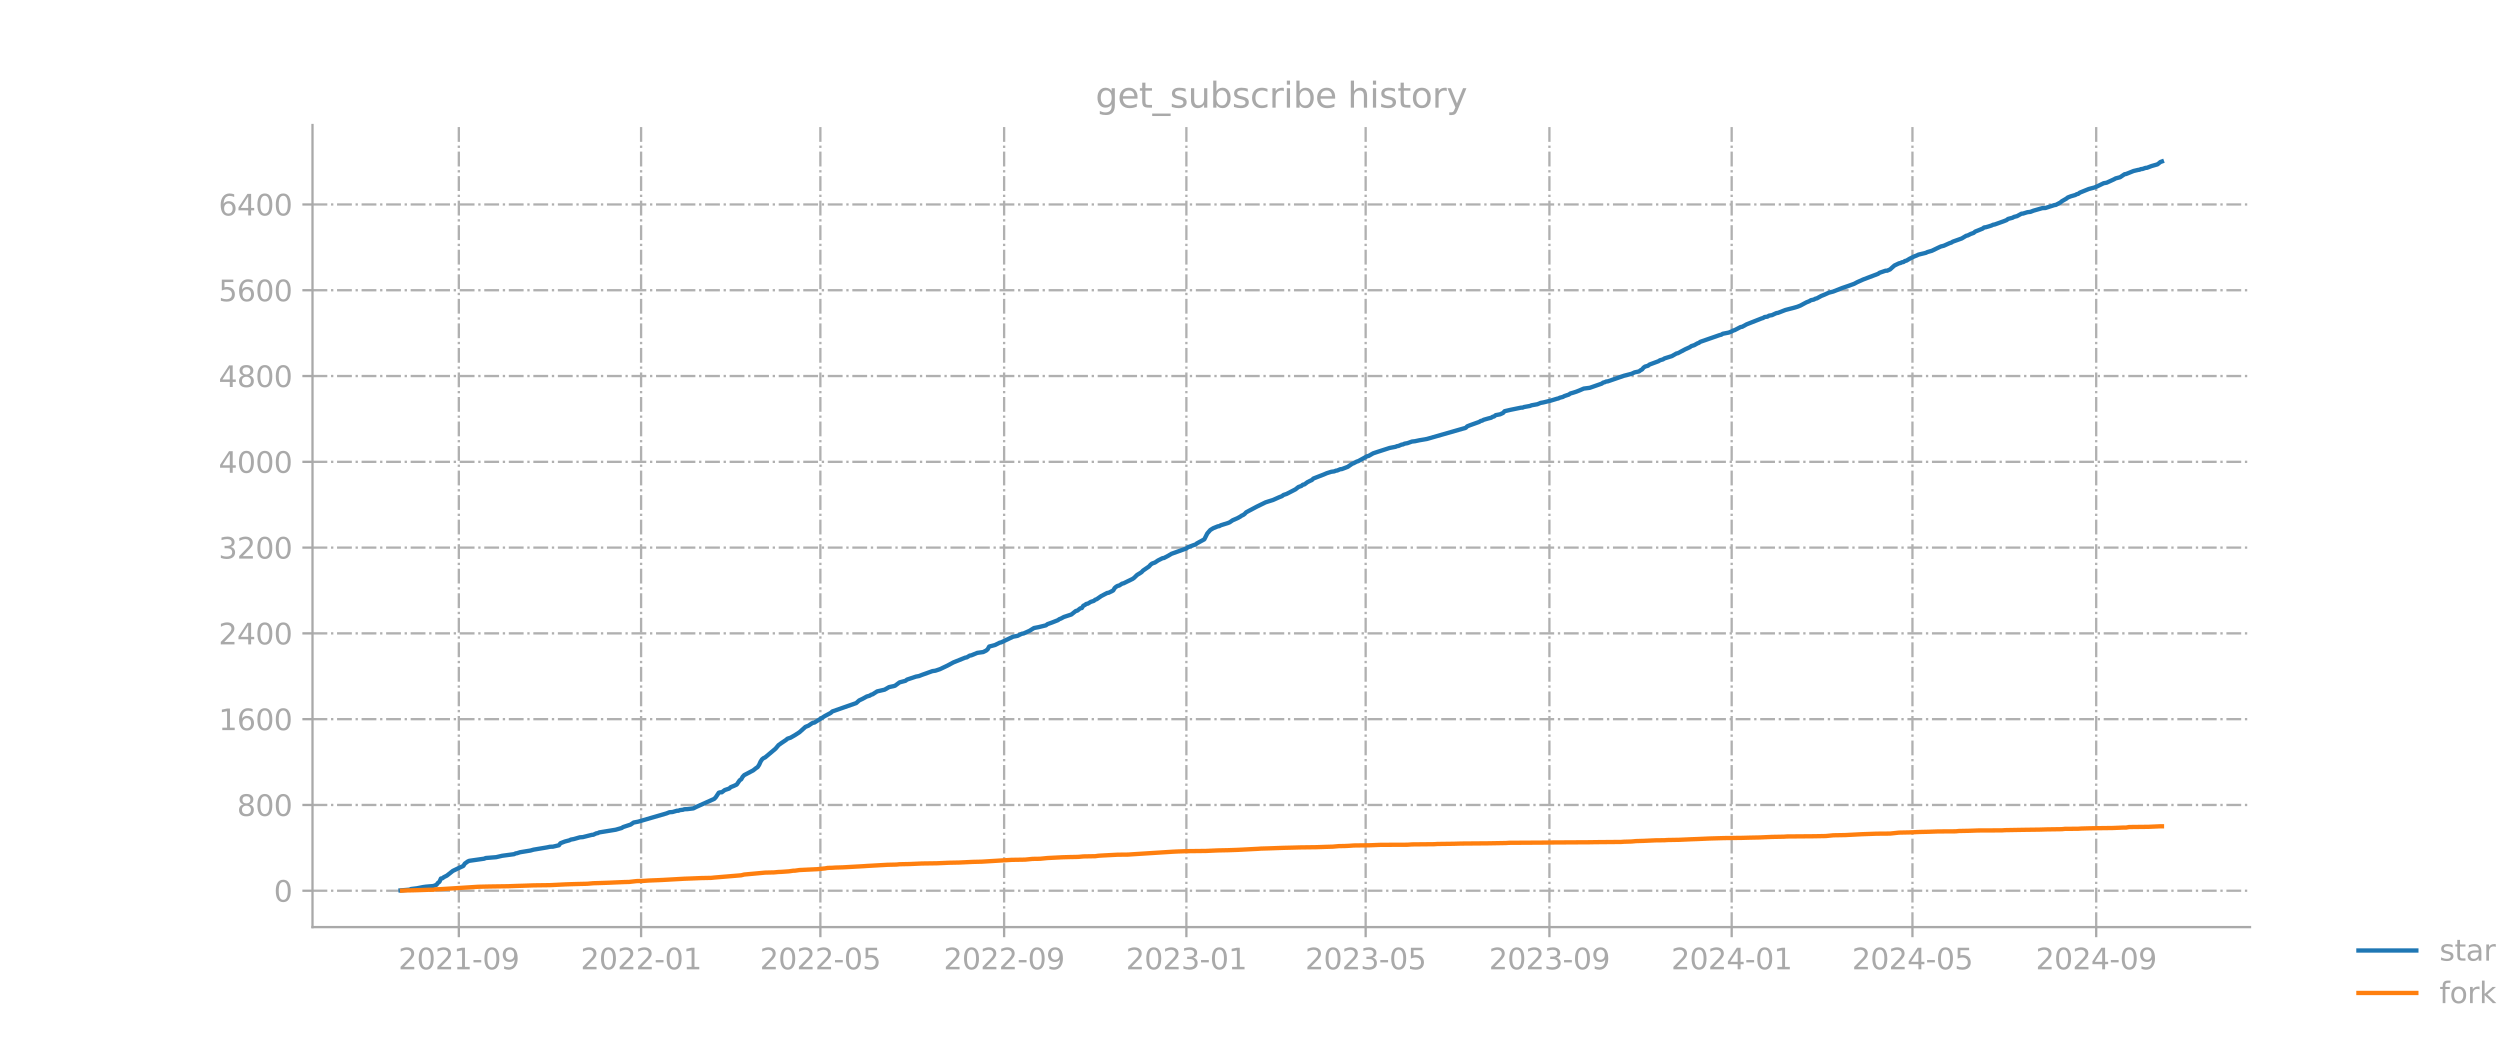 <?xml version="1.0" encoding="utf-8" standalone="no"?>
<!DOCTYPE svg PUBLIC "-//W3C//DTD SVG 1.1//EN"
  "http://www.w3.org/Graphics/SVG/1.1/DTD/svg11.dtd">
<svg xmlns:xlink="http://www.w3.org/1999/xlink" width="864pt" height="360pt" viewBox="0 0 864 360" xmlns="http://www.w3.org/2000/svg" version="1.1">
 <defs>
  <style type="text/css">*{stroke-linejoin: round; stroke-linecap: butt}</style>
 </defs>
 <g id="figure_1">
  <g id="patch_1">
   <path d="M 0 360 
L 864 360 
L 864 0 
L 0 0 
L 0 360 
z
" style="fill: none; opacity: 0"/>
  </g>
  <g id="axes_1">
   <g id="patch_2">
    <path d="M 108 320.4 
L 777.6 320.4 
L 777.6 43.2 
L 108 43.2 
L 108 320.4 
z
" style="fill: none; opacity: 0"/>
   </g>
   <g id="matplotlib.axis_1">
    <g id="xtick_1">
     <g id="line2d_1">
      <path d="M 158.572 320.4 
L 158.572 43.2 
" clip-path="url(#p5e27da76c5)" style="fill: none; stroke-dasharray: 5.12,1.28,0.8,1.28; stroke-dashoffset: 0; stroke: #b0b0b0; stroke-width: 0.8"/>
     </g>
     <g id="line2d_2">
      <defs>
       <path id="m98948e7821" d="M 0 0 
L 0 3.5 
" style="stroke: #a9a9a9; stroke-width: 0.8"/>
      </defs>
      <g>
       <use xlink:href="#m98948e7821" x="158.572" y="320.4" style="fill: #a9a9a9; stroke: #a9a9a9; stroke-width: 0.8"/>
      </g>
     </g>
     <g id="text_1">
      <!-- 2021-09 -->
      <g style="fill: #a9a9a9" transform="translate(137.681 334.998) scale(0.1 -0.1)">
       <defs>
        <path id="DejaVuSans-32" d="M 1228 531 
L 3431 531 
L 3431 0 
L 469 0 
L 469 531 
Q 828 903 1448 1529 
Q 2069 2156 2228 2338 
Q 2531 2678 2651 2914 
Q 2772 3150 2772 3378 
Q 2772 3750 2511 3984 
Q 2250 4219 1831 4219 
Q 1534 4219 1204 4116 
Q 875 4013 500 3803 
L 500 4441 
Q 881 4594 1212 4672 
Q 1544 4750 1819 4750 
Q 2544 4750 2975 4387 
Q 3406 4025 3406 3419 
Q 3406 3131 3298 2873 
Q 3191 2616 2906 2266 
Q 2828 2175 2409 1742 
Q 1991 1309 1228 531 
z
" transform="scale(0.016)"/>
        <path id="DejaVuSans-30" d="M 2034 4250 
Q 1547 4250 1301 3770 
Q 1056 3291 1056 2328 
Q 1056 1369 1301 889 
Q 1547 409 2034 409 
Q 2525 409 2770 889 
Q 3016 1369 3016 2328 
Q 3016 3291 2770 3770 
Q 2525 4250 2034 4250 
z
M 2034 4750 
Q 2819 4750 3233 4129 
Q 3647 3509 3647 2328 
Q 3647 1150 3233 529 
Q 2819 -91 2034 -91 
Q 1250 -91 836 529 
Q 422 1150 422 2328 
Q 422 3509 836 4129 
Q 1250 4750 2034 4750 
z
" transform="scale(0.016)"/>
        <path id="DejaVuSans-31" d="M 794 531 
L 1825 531 
L 1825 4091 
L 703 3866 
L 703 4441 
L 1819 4666 
L 2450 4666 
L 2450 531 
L 3481 531 
L 3481 0 
L 794 0 
L 794 531 
z
" transform="scale(0.016)"/>
        <path id="DejaVuSans-2d" d="M 313 2009 
L 1997 2009 
L 1997 1497 
L 313 1497 
L 313 2009 
z
" transform="scale(0.016)"/>
        <path id="DejaVuSans-39" d="M 703 97 
L 703 672 
Q 941 559 1184 500 
Q 1428 441 1663 441 
Q 2288 441 2617 861 
Q 2947 1281 2994 2138 
Q 2813 1869 2534 1725 
Q 2256 1581 1919 1581 
Q 1219 1581 811 2004 
Q 403 2428 403 3163 
Q 403 3881 828 4315 
Q 1253 4750 1959 4750 
Q 2769 4750 3195 4129 
Q 3622 3509 3622 2328 
Q 3622 1225 3098 567 
Q 2575 -91 1691 -91 
Q 1453 -91 1209 -44 
Q 966 3 703 97 
z
M 1959 2075 
Q 2384 2075 2632 2365 
Q 2881 2656 2881 3163 
Q 2881 3666 2632 3958 
Q 2384 4250 1959 4250 
Q 1534 4250 1286 3958 
Q 1038 3666 1038 3163 
Q 1038 2656 1286 2365 
Q 1534 2075 1959 2075 
z
" transform="scale(0.016)"/>
       </defs>
       <use xlink:href="#DejaVuSans-32"/>
       <use xlink:href="#DejaVuSans-30" x="63.623"/>
       <use xlink:href="#DejaVuSans-32" x="127.246"/>
       <use xlink:href="#DejaVuSans-31" x="190.869"/>
       <use xlink:href="#DejaVuSans-2d" x="254.492"/>
       <use xlink:href="#DejaVuSans-30" x="290.576"/>
       <use xlink:href="#DejaVuSans-39" x="354.199"/>
      </g>
     </g>
    </g>
    <g id="xtick_2">
     <g id="line2d_3">
      <path d="M 221.562 320.4 
L 221.562 43.2 
" clip-path="url(#p5e27da76c5)" style="fill: none; stroke-dasharray: 5.12,1.28,0.8,1.28; stroke-dashoffset: 0; stroke: #b0b0b0; stroke-width: 0.8"/>
     </g>
     <g id="line2d_4">
      <g>
       <use xlink:href="#m98948e7821" x="221.562" y="320.4" style="fill: #a9a9a9; stroke: #a9a9a9; stroke-width: 0.8"/>
      </g>
     </g>
     <g id="text_2">
      <!-- 2022-01 -->
      <g style="fill: #a9a9a9" transform="translate(200.671 334.998) scale(0.1 -0.1)">
       <use xlink:href="#DejaVuSans-32"/>
       <use xlink:href="#DejaVuSans-30" x="63.623"/>
       <use xlink:href="#DejaVuSans-32" x="127.246"/>
       <use xlink:href="#DejaVuSans-32" x="190.869"/>
       <use xlink:href="#DejaVuSans-2d" x="254.492"/>
       <use xlink:href="#DejaVuSans-30" x="290.576"/>
       <use xlink:href="#DejaVuSans-31" x="354.199"/>
      </g>
     </g>
    </g>
    <g id="xtick_3">
     <g id="line2d_5">
      <path d="M 283.519 320.4 
L 283.519 43.2 
" clip-path="url(#p5e27da76c5)" style="fill: none; stroke-dasharray: 5.12,1.28,0.8,1.28; stroke-dashoffset: 0; stroke: #b0b0b0; stroke-width: 0.8"/>
     </g>
     <g id="line2d_6">
      <g>
       <use xlink:href="#m98948e7821" x="283.519" y="320.4" style="fill: #a9a9a9; stroke: #a9a9a9; stroke-width: 0.8"/>
      </g>
     </g>
     <g id="text_3">
      <!-- 2022-05 -->
      <g style="fill: #a9a9a9" transform="translate(262.628 334.998) scale(0.1 -0.1)">
       <defs>
        <path id="DejaVuSans-35" d="M 691 4666 
L 3169 4666 
L 3169 4134 
L 1269 4134 
L 1269 2991 
Q 1406 3038 1543 3061 
Q 1681 3084 1819 3084 
Q 2600 3084 3056 2656 
Q 3513 2228 3513 1497 
Q 3513 744 3044 326 
Q 2575 -91 1722 -91 
Q 1428 -91 1123 -41 
Q 819 9 494 109 
L 494 744 
Q 775 591 1075 516 
Q 1375 441 1709 441 
Q 2250 441 2565 725 
Q 2881 1009 2881 1497 
Q 2881 1984 2565 2268 
Q 2250 2553 1709 2553 
Q 1456 2553 1204 2497 
Q 953 2441 691 2322 
L 691 4666 
z
" transform="scale(0.016)"/>
       </defs>
       <use xlink:href="#DejaVuSans-32"/>
       <use xlink:href="#DejaVuSans-30" x="63.623"/>
       <use xlink:href="#DejaVuSans-32" x="127.246"/>
       <use xlink:href="#DejaVuSans-32" x="190.869"/>
       <use xlink:href="#DejaVuSans-2d" x="254.492"/>
       <use xlink:href="#DejaVuSans-30" x="290.576"/>
       <use xlink:href="#DejaVuSans-35" x="354.199"/>
      </g>
     </g>
    </g>
    <g id="xtick_4">
     <g id="line2d_7">
      <path d="M 347.025 320.4 
L 347.025 43.2 
" clip-path="url(#p5e27da76c5)" style="fill: none; stroke-dasharray: 5.12,1.28,0.8,1.28; stroke-dashoffset: 0; stroke: #b0b0b0; stroke-width: 0.8"/>
     </g>
     <g id="line2d_8">
      <g>
       <use xlink:href="#m98948e7821" x="347.025" y="320.4" style="fill: #a9a9a9; stroke: #a9a9a9; stroke-width: 0.8"/>
      </g>
     </g>
     <g id="text_4">
      <!-- 2022-09 -->
      <g style="fill: #a9a9a9" transform="translate(326.133 334.998) scale(0.1 -0.1)">
       <use xlink:href="#DejaVuSans-32"/>
       <use xlink:href="#DejaVuSans-30" x="63.623"/>
       <use xlink:href="#DejaVuSans-32" x="127.246"/>
       <use xlink:href="#DejaVuSans-32" x="190.869"/>
       <use xlink:href="#DejaVuSans-2d" x="254.492"/>
       <use xlink:href="#DejaVuSans-30" x="290.576"/>
       <use xlink:href="#DejaVuSans-39" x="354.199"/>
      </g>
     </g>
    </g>
    <g id="xtick_5">
     <g id="line2d_9">
      <path d="M 410.014 320.4 
L 410.014 43.2 
" clip-path="url(#p5e27da76c5)" style="fill: none; stroke-dasharray: 5.12,1.28,0.8,1.28; stroke-dashoffset: 0; stroke: #b0b0b0; stroke-width: 0.8"/>
     </g>
     <g id="line2d_10">
      <g>
       <use xlink:href="#m98948e7821" x="410.014" y="320.4" style="fill: #a9a9a9; stroke: #a9a9a9; stroke-width: 0.8"/>
      </g>
     </g>
     <g id="text_5">
      <!-- 2023-01 -->
      <g style="fill: #a9a9a9" transform="translate(389.123 334.998) scale(0.1 -0.1)">
       <defs>
        <path id="DejaVuSans-33" d="M 2597 2516 
Q 3050 2419 3304 2112 
Q 3559 1806 3559 1356 
Q 3559 666 3084 287 
Q 2609 -91 1734 -91 
Q 1441 -91 1130 -33 
Q 819 25 488 141 
L 488 750 
Q 750 597 1062 519 
Q 1375 441 1716 441 
Q 2309 441 2620 675 
Q 2931 909 2931 1356 
Q 2931 1769 2642 2001 
Q 2353 2234 1838 2234 
L 1294 2234 
L 1294 2753 
L 1863 2753 
Q 2328 2753 2575 2939 
Q 2822 3125 2822 3475 
Q 2822 3834 2567 4026 
Q 2313 4219 1838 4219 
Q 1578 4219 1281 4162 
Q 984 4106 628 3988 
L 628 4550 
Q 988 4650 1302 4700 
Q 1616 4750 1894 4750 
Q 2613 4750 3031 4423 
Q 3450 4097 3450 3541 
Q 3450 3153 3228 2886 
Q 3006 2619 2597 2516 
z
" transform="scale(0.016)"/>
       </defs>
       <use xlink:href="#DejaVuSans-32"/>
       <use xlink:href="#DejaVuSans-30" x="63.623"/>
       <use xlink:href="#DejaVuSans-32" x="127.246"/>
       <use xlink:href="#DejaVuSans-33" x="190.869"/>
       <use xlink:href="#DejaVuSans-2d" x="254.492"/>
       <use xlink:href="#DejaVuSans-30" x="290.576"/>
       <use xlink:href="#DejaVuSans-31" x="354.199"/>
      </g>
     </g>
    </g>
    <g id="xtick_6">
     <g id="line2d_11">
      <path d="M 471.971 320.4 
L 471.971 43.2 
" clip-path="url(#p5e27da76c5)" style="fill: none; stroke-dasharray: 5.12,1.28,0.8,1.28; stroke-dashoffset: 0; stroke: #b0b0b0; stroke-width: 0.8"/>
     </g>
     <g id="line2d_12">
      <g>
       <use xlink:href="#m98948e7821" x="471.971" y="320.4" style="fill: #a9a9a9; stroke: #a9a9a9; stroke-width: 0.8"/>
      </g>
     </g>
     <g id="text_6">
      <!-- 2023-05 -->
      <g style="fill: #a9a9a9" transform="translate(451.08 334.998) scale(0.1 -0.1)">
       <use xlink:href="#DejaVuSans-32"/>
       <use xlink:href="#DejaVuSans-30" x="63.623"/>
       <use xlink:href="#DejaVuSans-32" x="127.246"/>
       <use xlink:href="#DejaVuSans-33" x="190.869"/>
       <use xlink:href="#DejaVuSans-2d" x="254.492"/>
       <use xlink:href="#DejaVuSans-30" x="290.576"/>
       <use xlink:href="#DejaVuSans-35" x="354.199"/>
      </g>
     </g>
    </g>
    <g id="xtick_7">
     <g id="line2d_13">
      <path d="M 535.477 320.4 
L 535.477 43.2 
" clip-path="url(#p5e27da76c5)" style="fill: none; stroke-dasharray: 5.12,1.28,0.8,1.28; stroke-dashoffset: 0; stroke: #b0b0b0; stroke-width: 0.8"/>
     </g>
     <g id="line2d_14">
      <g>
       <use xlink:href="#m98948e7821" x="535.477" y="320.4" style="fill: #a9a9a9; stroke: #a9a9a9; stroke-width: 0.8"/>
      </g>
     </g>
     <g id="text_7">
      <!-- 2023-09 -->
      <g style="fill: #a9a9a9" transform="translate(514.586 334.998) scale(0.1 -0.1)">
       <use xlink:href="#DejaVuSans-32"/>
       <use xlink:href="#DejaVuSans-30" x="63.623"/>
       <use xlink:href="#DejaVuSans-32" x="127.246"/>
       <use xlink:href="#DejaVuSans-33" x="190.869"/>
       <use xlink:href="#DejaVuSans-2d" x="254.492"/>
       <use xlink:href="#DejaVuSans-30" x="290.576"/>
       <use xlink:href="#DejaVuSans-39" x="354.199"/>
      </g>
     </g>
    </g>
    <g id="xtick_8">
     <g id="line2d_15">
      <path d="M 598.467 320.4 
L 598.467 43.2 
" clip-path="url(#p5e27da76c5)" style="fill: none; stroke-dasharray: 5.12,1.28,0.8,1.28; stroke-dashoffset: 0; stroke: #b0b0b0; stroke-width: 0.8"/>
     </g>
     <g id="line2d_16">
      <g>
       <use xlink:href="#m98948e7821" x="598.467" y="320.4" style="fill: #a9a9a9; stroke: #a9a9a9; stroke-width: 0.8"/>
      </g>
     </g>
     <g id="text_8">
      <!-- 2024-01 -->
      <g style="fill: #a9a9a9" transform="translate(577.575 334.998) scale(0.1 -0.1)">
       <defs>
        <path id="DejaVuSans-34" d="M 2419 4116 
L 825 1625 
L 2419 1625 
L 2419 4116 
z
M 2253 4666 
L 3047 4666 
L 3047 1625 
L 3713 1625 
L 3713 1100 
L 3047 1100 
L 3047 0 
L 2419 0 
L 2419 1100 
L 313 1100 
L 313 1709 
L 2253 4666 
z
" transform="scale(0.016)"/>
       </defs>
       <use xlink:href="#DejaVuSans-32"/>
       <use xlink:href="#DejaVuSans-30" x="63.623"/>
       <use xlink:href="#DejaVuSans-32" x="127.246"/>
       <use xlink:href="#DejaVuSans-34" x="190.869"/>
       <use xlink:href="#DejaVuSans-2d" x="254.492"/>
       <use xlink:href="#DejaVuSans-30" x="290.576"/>
       <use xlink:href="#DejaVuSans-31" x="354.199"/>
      </g>
     </g>
    </g>
    <g id="xtick_9">
     <g id="line2d_17">
      <path d="M 660.94 320.4 
L 660.94 43.2 
" clip-path="url(#p5e27da76c5)" style="fill: none; stroke-dasharray: 5.12,1.28,0.8,1.28; stroke-dashoffset: 0; stroke: #b0b0b0; stroke-width: 0.8"/>
     </g>
     <g id="line2d_18">
      <g>
       <use xlink:href="#m98948e7821" x="660.94" y="320.4" style="fill: #a9a9a9; stroke: #a9a9a9; stroke-width: 0.8"/>
      </g>
     </g>
     <g id="text_9">
      <!-- 2024-05 -->
      <g style="fill: #a9a9a9" transform="translate(640.049 334.998) scale(0.1 -0.1)">
       <use xlink:href="#DejaVuSans-32"/>
       <use xlink:href="#DejaVuSans-30" x="63.623"/>
       <use xlink:href="#DejaVuSans-32" x="127.246"/>
       <use xlink:href="#DejaVuSans-34" x="190.869"/>
       <use xlink:href="#DejaVuSans-2d" x="254.492"/>
       <use xlink:href="#DejaVuSans-30" x="290.576"/>
       <use xlink:href="#DejaVuSans-35" x="354.199"/>
      </g>
     </g>
    </g>
    <g id="xtick_10">
     <g id="line2d_19">
      <path d="M 724.446 320.4 
L 724.446 43.2 
" clip-path="url(#p5e27da76c5)" style="fill: none; stroke-dasharray: 5.12,1.28,0.8,1.28; stroke-dashoffset: 0; stroke: #b0b0b0; stroke-width: 0.8"/>
     </g>
     <g id="line2d_20">
      <g>
       <use xlink:href="#m98948e7821" x="724.446" y="320.4" style="fill: #a9a9a9; stroke: #a9a9a9; stroke-width: 0.8"/>
      </g>
     </g>
     <g id="text_10">
      <!-- 2024-09 -->
      <g style="fill: #a9a9a9" transform="translate(703.555 334.998) scale(0.1 -0.1)">
       <use xlink:href="#DejaVuSans-32"/>
       <use xlink:href="#DejaVuSans-30" x="63.623"/>
       <use xlink:href="#DejaVuSans-32" x="127.246"/>
       <use xlink:href="#DejaVuSans-34" x="190.869"/>
       <use xlink:href="#DejaVuSans-2d" x="254.492"/>
       <use xlink:href="#DejaVuSans-30" x="290.576"/>
       <use xlink:href="#DejaVuSans-39" x="354.199"/>
      </g>
     </g>
    </g>
   </g>
   <g id="matplotlib.axis_2">
    <g id="ytick_1">
     <g id="line2d_21">
      <path d="M 108 307.837 
L 777.6 307.837 
" clip-path="url(#p5e27da76c5)" style="fill: none; stroke-dasharray: 5.12,1.28,0.8,1.28; stroke-dashoffset: 0; stroke: #b0b0b0; stroke-width: 0.8"/>
     </g>
     <g id="line2d_22">
      <defs>
       <path id="mf9b6e2391d" d="M 0 0 
L -3.5 0 
" style="stroke: #a9a9a9; stroke-width: 0.8"/>
      </defs>
      <g>
       <use xlink:href="#mf9b6e2391d" x="108" y="307.837" style="fill: #a9a9a9; stroke: #a9a9a9; stroke-width: 0.8"/>
      </g>
     </g>
     <g id="text_11">
      <!-- 0 -->
      <g style="fill: #a9a9a9" transform="translate(94.638 311.636) scale(0.1 -0.1)">
       <use xlink:href="#DejaVuSans-30"/>
      </g>
     </g>
    </g>
    <g id="ytick_2">
     <g id="line2d_23">
      <path d="M 108 278.19 
L 777.6 278.19 
" clip-path="url(#p5e27da76c5)" style="fill: none; stroke-dasharray: 5.12,1.28,0.8,1.28; stroke-dashoffset: 0; stroke: #b0b0b0; stroke-width: 0.8"/>
     </g>
     <g id="line2d_24">
      <g>
       <use xlink:href="#mf9b6e2391d" x="108" y="278.19" style="fill: #a9a9a9; stroke: #a9a9a9; stroke-width: 0.8"/>
      </g>
     </g>
     <g id="text_12">
      <!-- 800 -->
      <g style="fill: #a9a9a9" transform="translate(81.912 281.989) scale(0.1 -0.1)">
       <defs>
        <path id="DejaVuSans-38" d="M 2034 2216 
Q 1584 2216 1326 1975 
Q 1069 1734 1069 1313 
Q 1069 891 1326 650 
Q 1584 409 2034 409 
Q 2484 409 2743 651 
Q 3003 894 3003 1313 
Q 3003 1734 2745 1975 
Q 2488 2216 2034 2216 
z
M 1403 2484 
Q 997 2584 770 2862 
Q 544 3141 544 3541 
Q 544 4100 942 4425 
Q 1341 4750 2034 4750 
Q 2731 4750 3128 4425 
Q 3525 4100 3525 3541 
Q 3525 3141 3298 2862 
Q 3072 2584 2669 2484 
Q 3125 2378 3379 2068 
Q 3634 1759 3634 1313 
Q 3634 634 3220 271 
Q 2806 -91 2034 -91 
Q 1263 -91 848 271 
Q 434 634 434 1313 
Q 434 1759 690 2068 
Q 947 2378 1403 2484 
z
M 1172 3481 
Q 1172 3119 1398 2916 
Q 1625 2713 2034 2713 
Q 2441 2713 2670 2916 
Q 2900 3119 2900 3481 
Q 2900 3844 2670 4047 
Q 2441 4250 2034 4250 
Q 1625 4250 1398 4047 
Q 1172 3844 1172 3481 
z
" transform="scale(0.016)"/>
       </defs>
       <use xlink:href="#DejaVuSans-38"/>
       <use xlink:href="#DejaVuSans-30" x="63.623"/>
       <use xlink:href="#DejaVuSans-30" x="127.246"/>
      </g>
     </g>
    </g>
    <g id="ytick_3">
     <g id="line2d_25">
      <path d="M 108 248.543 
L 777.6 248.543 
" clip-path="url(#p5e27da76c5)" style="fill: none; stroke-dasharray: 5.12,1.28,0.8,1.28; stroke-dashoffset: 0; stroke: #b0b0b0; stroke-width: 0.8"/>
     </g>
     <g id="line2d_26">
      <g>
       <use xlink:href="#mf9b6e2391d" x="108" y="248.543" style="fill: #a9a9a9; stroke: #a9a9a9; stroke-width: 0.8"/>
      </g>
     </g>
     <g id="text_13">
      <!-- 1600 -->
      <g style="fill: #a9a9a9" transform="translate(75.55 252.342) scale(0.1 -0.1)">
       <defs>
        <path id="DejaVuSans-36" d="M 2113 2584 
Q 1688 2584 1439 2293 
Q 1191 2003 1191 1497 
Q 1191 994 1439 701 
Q 1688 409 2113 409 
Q 2538 409 2786 701 
Q 3034 994 3034 1497 
Q 3034 2003 2786 2293 
Q 2538 2584 2113 2584 
z
M 3366 4563 
L 3366 3988 
Q 3128 4100 2886 4159 
Q 2644 4219 2406 4219 
Q 1781 4219 1451 3797 
Q 1122 3375 1075 2522 
Q 1259 2794 1537 2939 
Q 1816 3084 2150 3084 
Q 2853 3084 3261 2657 
Q 3669 2231 3669 1497 
Q 3669 778 3244 343 
Q 2819 -91 2113 -91 
Q 1303 -91 875 529 
Q 447 1150 447 2328 
Q 447 3434 972 4092 
Q 1497 4750 2381 4750 
Q 2619 4750 2861 4703 
Q 3103 4656 3366 4563 
z
" transform="scale(0.016)"/>
       </defs>
       <use xlink:href="#DejaVuSans-31"/>
       <use xlink:href="#DejaVuSans-36" x="63.623"/>
       <use xlink:href="#DejaVuSans-30" x="127.246"/>
       <use xlink:href="#DejaVuSans-30" x="190.869"/>
      </g>
     </g>
    </g>
    <g id="ytick_4">
     <g id="line2d_27">
      <path d="M 108 218.896 
L 777.6 218.896 
" clip-path="url(#p5e27da76c5)" style="fill: none; stroke-dasharray: 5.12,1.28,0.8,1.28; stroke-dashoffset: 0; stroke: #b0b0b0; stroke-width: 0.8"/>
     </g>
     <g id="line2d_28">
      <g>
       <use xlink:href="#mf9b6e2391d" x="108" y="218.896" style="fill: #a9a9a9; stroke: #a9a9a9; stroke-width: 0.8"/>
      </g>
     </g>
     <g id="text_14">
      <!-- 2400 -->
      <g style="fill: #a9a9a9" transform="translate(75.55 222.695) scale(0.1 -0.1)">
       <use xlink:href="#DejaVuSans-32"/>
       <use xlink:href="#DejaVuSans-34" x="63.623"/>
       <use xlink:href="#DejaVuSans-30" x="127.246"/>
       <use xlink:href="#DejaVuSans-30" x="190.869"/>
      </g>
     </g>
    </g>
    <g id="ytick_5">
     <g id="line2d_29">
      <path d="M 108 189.249 
L 777.6 189.249 
" clip-path="url(#p5e27da76c5)" style="fill: none; stroke-dasharray: 5.12,1.28,0.8,1.28; stroke-dashoffset: 0; stroke: #b0b0b0; stroke-width: 0.8"/>
     </g>
     <g id="line2d_30">
      <g>
       <use xlink:href="#mf9b6e2391d" x="108" y="189.249" style="fill: #a9a9a9; stroke: #a9a9a9; stroke-width: 0.8"/>
      </g>
     </g>
     <g id="text_15">
      <!-- 3200 -->
      <g style="fill: #a9a9a9" transform="translate(75.55 193.048) scale(0.1 -0.1)">
       <use xlink:href="#DejaVuSans-33"/>
       <use xlink:href="#DejaVuSans-32" x="63.623"/>
       <use xlink:href="#DejaVuSans-30" x="127.246"/>
       <use xlink:href="#DejaVuSans-30" x="190.869"/>
      </g>
     </g>
    </g>
    <g id="ytick_6">
     <g id="line2d_31">
      <path d="M 108 159.602 
L 777.6 159.602 
" clip-path="url(#p5e27da76c5)" style="fill: none; stroke-dasharray: 5.12,1.28,0.8,1.28; stroke-dashoffset: 0; stroke: #b0b0b0; stroke-width: 0.8"/>
     </g>
     <g id="line2d_32">
      <g>
       <use xlink:href="#mf9b6e2391d" x="108" y="159.602" style="fill: #a9a9a9; stroke: #a9a9a9; stroke-width: 0.8"/>
      </g>
     </g>
     <g id="text_16">
      <!-- 4000 -->
      <g style="fill: #a9a9a9" transform="translate(75.55 163.401) scale(0.1 -0.1)">
       <use xlink:href="#DejaVuSans-34"/>
       <use xlink:href="#DejaVuSans-30" x="63.623"/>
       <use xlink:href="#DejaVuSans-30" x="127.246"/>
       <use xlink:href="#DejaVuSans-30" x="190.869"/>
      </g>
     </g>
    </g>
    <g id="ytick_7">
     <g id="line2d_33">
      <path d="M 108 129.955 
L 777.6 129.955 
" clip-path="url(#p5e27da76c5)" style="fill: none; stroke-dasharray: 5.12,1.28,0.8,1.28; stroke-dashoffset: 0; stroke: #b0b0b0; stroke-width: 0.8"/>
     </g>
     <g id="line2d_34">
      <g>
       <use xlink:href="#mf9b6e2391d" x="108" y="129.955" style="fill: #a9a9a9; stroke: #a9a9a9; stroke-width: 0.8"/>
      </g>
     </g>
     <g id="text_17">
      <!-- 4800 -->
      <g style="fill: #a9a9a9" transform="translate(75.55 133.754) scale(0.1 -0.1)">
       <use xlink:href="#DejaVuSans-34"/>
       <use xlink:href="#DejaVuSans-38" x="63.623"/>
       <use xlink:href="#DejaVuSans-30" x="127.246"/>
       <use xlink:href="#DejaVuSans-30" x="190.869"/>
      </g>
     </g>
    </g>
    <g id="ytick_8">
     <g id="line2d_35">
      <path d="M 108 100.308 
L 777.6 100.308 
" clip-path="url(#p5e27da76c5)" style="fill: none; stroke-dasharray: 5.12,1.28,0.8,1.28; stroke-dashoffset: 0; stroke: #b0b0b0; stroke-width: 0.8"/>
     </g>
     <g id="line2d_36">
      <g>
       <use xlink:href="#mf9b6e2391d" x="108" y="100.308" style="fill: #a9a9a9; stroke: #a9a9a9; stroke-width: 0.8"/>
      </g>
     </g>
     <g id="text_18">
      <!-- 5600 -->
      <g style="fill: #a9a9a9" transform="translate(75.55 104.107) scale(0.1 -0.1)">
       <use xlink:href="#DejaVuSans-35"/>
       <use xlink:href="#DejaVuSans-36" x="63.623"/>
       <use xlink:href="#DejaVuSans-30" x="127.246"/>
       <use xlink:href="#DejaVuSans-30" x="190.869"/>
      </g>
     </g>
    </g>
    <g id="ytick_9">
     <g id="line2d_37">
      <path d="M 108 70.661 
L 777.6 70.661 
" clip-path="url(#p5e27da76c5)" style="fill: none; stroke-dasharray: 5.12,1.28,0.8,1.28; stroke-dashoffset: 0; stroke: #b0b0b0; stroke-width: 0.8"/>
     </g>
     <g id="line2d_38">
      <g>
       <use xlink:href="#mf9b6e2391d" x="108" y="70.661" style="fill: #a9a9a9; stroke: #a9a9a9; stroke-width: 0.8"/>
      </g>
     </g>
     <g id="text_19">
      <!-- 6400 -->
      <g style="fill: #a9a9a9" transform="translate(75.55 74.46) scale(0.1 -0.1)">
       <use xlink:href="#DejaVuSans-36"/>
       <use xlink:href="#DejaVuSans-34" x="63.623"/>
       <use xlink:href="#DejaVuSans-30" x="127.246"/>
       <use xlink:href="#DejaVuSans-30" x="190.869"/>
      </g>
     </g>
    </g>
   </g>
   <g id="line2d_39">
    <path d="M 138.436 307.726 
L 141.534 307.466 
L 142.051 307.244 
L 144.116 306.985 
L 146.181 306.577 
L 147.214 306.429 
L 149.795 306.206 
L 150.828 305.799 
L 151.344 305.132 
L 151.86 304.761 
L 152.377 303.612 
L 152.893 303.538 
L 153.409 303.131 
L 154.442 302.612 
L 156.507 300.981 
L 158.572 299.981 
L 160.121 299.276 
L 160.638 298.461 
L 161.67 297.72 
L 162.187 297.498 
L 167.35 296.756 
L 167.866 296.534 
L 171.48 296.238 
L 173.545 295.756 
L 177.676 295.2 
L 178.192 294.941 
L 178.708 294.866 
L 179.741 294.533 
L 183.355 293.94 
L 184.388 293.644 
L 189.035 292.865 
L 190.067 292.643 
L 191.1 292.606 
L 193.165 292.124 
L 193.681 291.42 
L 195.23 290.827 
L 196.779 290.419 
L 197.295 290.16 
L 198.328 289.975 
L 200.393 289.382 
L 201.426 289.308 
L 202.459 289.048 
L 204.524 288.529 
L 205.04 288.492 
L 206.073 288.011 
L 206.589 287.936 
L 207.105 287.677 
L 212.785 286.751 
L 214.85 286.158 
L 215.366 285.824 
L 217.948 284.972 
L 218.98 284.268 
L 220.529 283.971 
L 230.339 281.118 
L 231.372 280.71 
L 232.404 280.636 
L 233.953 280.191 
L 234.47 280.191 
L 234.986 279.969 
L 236.019 279.858 
L 236.535 279.672 
L 237.568 279.635 
L 239.633 279.376 
L 240.665 278.857 
L 246.861 276.078 
L 247.377 275.522 
L 248.41 273.965 
L 248.926 273.817 
L 249.443 273.817 
L 250.475 273.039 
L 252.024 272.52 
L 252.54 272.038 
L 253.573 271.631 
L 254.606 271.149 
L 255.638 269.666 
L 256.155 269.333 
L 256.671 268.444 
L 257.187 267.888 
L 260.285 266.257 
L 261.318 265.442 
L 261.834 265.108 
L 262.35 264.33 
L 262.867 263.181 
L 263.383 262.403 
L 263.899 261.995 
L 264.416 261.773 
L 268.03 258.734 
L 269.062 257.511 
L 270.095 256.77 
L 271.644 255.732 
L 272.16 255.288 
L 273.193 254.954 
L 274.742 254.065 
L 276.291 253.064 
L 278.356 251.211 
L 279.388 250.804 
L 280.421 250.099 
L 280.937 249.803 
L 281.454 249.729 
L 285.068 247.468 
L 287.133 246.356 
L 287.649 245.875 
L 295.91 242.984 
L 296.943 242.058 
L 297.976 241.576 
L 299.008 241.02 
L 299.524 240.724 
L 300.557 240.427 
L 301.073 240.094 
L 301.59 239.945 
L 303.139 238.945 
L 305.72 238.352 
L 307.269 237.462 
L 308.818 237.129 
L 309.334 236.981 
L 310.883 235.832 
L 312.949 235.276 
L 313.465 234.868 
L 316.563 233.831 
L 317.595 233.645 
L 318.628 233.238 
L 322.242 231.941 
L 323.275 231.792 
L 324.824 231.274 
L 327.405 230.051 
L 329.47 228.939 
L 333.601 227.271 
L 334.117 227.197 
L 335.15 226.567 
L 335.666 226.493 
L 337.731 225.641 
L 339.797 225.344 
L 340.829 224.825 
L 341.345 224.381 
L 341.862 223.454 
L 343.927 222.898 
L 345.476 222.12 
L 345.992 222.009 
L 350.123 220.045 
L 351.672 219.748 
L 352.704 219.229 
L 353.221 219.007 
L 353.737 218.933 
L 355.802 218.006 
L 357.351 217.043 
L 358.9 216.746 
L 361.481 216.116 
L 361.998 215.709 
L 363.547 215.153 
L 365.612 214.338 
L 366.128 213.967 
L 366.645 213.782 
L 367.677 213.226 
L 370.259 212.374 
L 371.808 211.151 
L 372.324 211.039 
L 373.357 210.224 
L 373.873 210.15 
L 374.389 209.335 
L 374.905 209.112 
L 375.422 208.705 
L 375.938 208.631 
L 376.971 208.001 
L 378.003 207.667 
L 378.52 207.259 
L 379.036 207.074 
L 380.585 205.999 
L 382.65 204.925 
L 383.166 204.851 
L 384.715 204.072 
L 385.232 203.22 
L 385.748 202.775 
L 386.264 202.479 
L 386.781 202.368 
L 387.813 201.701 
L 388.329 201.589 
L 389.362 201.071 
L 391.427 200.07 
L 391.944 199.699 
L 392.976 198.699 
L 394.009 198.069 
L 394.525 197.735 
L 395.041 197.179 
L 397.107 195.771 
L 397.623 195.178 
L 398.139 194.771 
L 399.172 194.4 
L 400.205 193.696 
L 401.754 192.918 
L 402.27 192.844 
L 403.819 192.028 
L 404.851 191.398 
L 410.014 189.545 
L 410.531 189.138 
L 412.596 188.359 
L 413.112 188.211 
L 413.629 187.804 
L 416.21 186.395 
L 417.243 184.357 
L 418.275 183.171 
L 419.308 182.541 
L 420.857 181.911 
L 421.373 181.837 
L 421.89 181.541 
L 424.471 180.725 
L 424.987 180.503 
L 426.02 179.799 
L 427.569 179.132 
L 428.602 178.576 
L 429.118 178.205 
L 429.634 177.983 
L 430.15 177.612 
L 430.667 177.056 
L 431.699 176.501 
L 434.281 175.129 
L 437.379 173.61 
L 438.411 173.276 
L 439.96 172.795 
L 442.026 171.868 
L 443.058 171.461 
L 443.574 171.053 
L 444.607 170.719 
L 447.705 169.126 
L 448.738 168.311 
L 449.77 167.94 
L 450.286 167.495 
L 450.803 167.421 
L 451.835 166.643 
L 452.868 166.124 
L 453.384 165.902 
L 453.901 165.383 
L 457.515 163.975 
L 458.547 163.53 
L 460.096 163.048 
L 461.129 162.9 
L 461.645 162.678 
L 462.162 162.604 
L 463.194 162.159 
L 463.71 162.122 
L 465.776 161.344 
L 467.325 160.269 
L 467.841 160.084 
L 468.874 159.528 
L 469.39 159.379 
L 472.488 157.675 
L 473.004 157.564 
L 474.553 156.674 
L 476.102 156.155 
L 477.134 155.822 
L 479.2 155.155 
L 480.232 154.821 
L 482.298 154.414 
L 482.814 154.191 
L 483.33 154.117 
L 484.363 153.672 
L 484.879 153.598 
L 485.395 153.339 
L 486.428 153.154 
L 487.977 152.598 
L 489.01 152.486 
L 490.559 152.153 
L 493.14 151.708 
L 506.564 147.854 
L 507.08 147.335 
L 508.113 146.928 
L 511.211 145.816 
L 511.727 145.482 
L 512.243 145.371 
L 512.76 145.075 
L 514.309 144.63 
L 515.341 144.371 
L 515.858 144.037 
L 516.374 143.926 
L 516.89 143.481 
L 518.439 143.185 
L 519.472 142.703 
L 519.988 142.11 
L 522.053 141.628 
L 525.667 140.887 
L 526.184 140.887 
L 526.7 140.665 
L 528.765 140.294 
L 529.282 140.072 
L 531.347 139.701 
L 532.379 139.256 
L 533.412 139.071 
L 535.994 138.441 
L 538.059 137.811 
L 538.575 137.7 
L 539.091 137.441 
L 540.124 137.181 
L 540.64 136.885 
L 542.189 136.366 
L 542.706 135.995 
L 543.738 135.699 
L 544.771 135.365 
L 545.803 134.958 
L 547.352 134.291 
L 549.418 134.031 
L 553.548 132.586 
L 554.064 132.215 
L 554.581 132.104 
L 555.097 131.845 
L 555.613 131.808 
L 561.293 129.844 
L 563.874 129.176 
L 564.907 128.695 
L 566.456 128.361 
L 566.972 127.954 
L 567.488 127.694 
L 568.005 127.064 
L 568.521 126.694 
L 569.554 126.397 
L 570.07 125.989 
L 573.168 124.841 
L 573.684 124.507 
L 574.717 124.211 
L 575.233 123.877 
L 577.815 123.062 
L 579.363 122.172 
L 579.88 122.061 
L 582.461 120.69 
L 584.01 119.986 
L 584.527 119.615 
L 585.559 119.282 
L 586.592 118.689 
L 587.108 118.504 
L 587.624 118.133 
L 594.336 115.798 
L 594.853 115.687 
L 595.369 115.354 
L 597.434 114.946 
L 598.467 114.538 
L 598.983 114.242 
L 599.5 114.094 
L 601.565 113.019 
L 602.081 112.945 
L 603.63 112.092 
L 606.728 110.869 
L 608.793 110.054 
L 609.309 109.906 
L 609.826 109.572 
L 610.858 109.424 
L 611.375 109.091 
L 612.407 108.905 
L 613.44 108.424 
L 613.956 108.201 
L 614.472 108.127 
L 617.054 107.126 
L 618.603 106.719 
L 619.636 106.459 
L 621.184 106.015 
L 622.217 105.607 
L 624.282 104.495 
L 625.315 104.088 
L 625.831 103.754 
L 626.864 103.532 
L 627.38 103.235 
L 627.896 103.124 
L 629.445 102.272 
L 630.478 101.864 
L 632.027 101.16 
L 633.576 100.752 
L 636.674 99.529 
L 638.739 98.825 
L 640.288 98.269 
L 640.804 98.084 
L 641.837 97.528 
L 643.902 96.602 
L 649.065 94.638 
L 649.581 94.267 
L 651.647 93.563 
L 652.163 93.563 
L 653.196 93.118 
L 654.228 92.192 
L 654.744 91.747 
L 656.293 91.006 
L 656.81 90.895 
L 657.326 90.635 
L 657.842 90.561 
L 658.359 90.191 
L 658.875 90.079 
L 659.908 89.449 
L 661.456 88.671 
L 662.489 88.264 
L 663.005 88.004 
L 665.587 87.374 
L 666.103 87.115 
L 667.652 86.67 
L 669.717 85.669 
L 670.75 85.188 
L 671.783 84.928 
L 673.848 84.002 
L 674.364 83.854 
L 674.88 83.52 
L 677.978 82.408 
L 679.527 81.482 
L 680.044 81.371 
L 681.076 80.852 
L 682.109 80.481 
L 682.625 80.036 
L 683.658 79.629 
L 685.207 78.999 
L 685.723 78.591 
L 686.239 78.554 
L 687.272 78.258 
L 688.305 77.924 
L 688.821 77.665 
L 689.337 77.591 
L 690.886 77.035 
L 692.435 76.479 
L 693.468 76.071 
L 693.984 75.664 
L 695.533 75.256 
L 696.049 74.959 
L 697.082 74.7 
L 698.631 73.848 
L 699.147 73.811 
L 700.696 73.329 
L 701.729 73.218 
L 702.761 72.81 
L 705.859 71.921 
L 706.892 71.884 
L 709.989 70.883 
L 710.506 70.809 
L 712.055 69.994 
L 712.571 69.549 
L 714.12 68.659 
L 714.636 68.252 
L 715.669 67.844 
L 717.218 67.399 
L 717.734 67.103 
L 718.25 66.992 
L 718.767 66.584 
L 721.865 65.324 
L 723.93 64.768 
L 724.962 64.324 
L 727.028 63.323 
L 728.06 63.138 
L 730.642 61.952 
L 731.158 61.655 
L 732.707 61.248 
L 734.256 60.21 
L 734.772 60.136 
L 737.354 59.098 
L 738.903 58.728 
L 739.419 58.654 
L 739.935 58.431 
L 740.452 58.394 
L 741.484 58.024 
L 742.001 57.986 
L 743.549 57.394 
L 745.615 56.801 
L 746.647 55.985 
L 747.164 55.8 
L 747.164 55.8 
" clip-path="url(#p5e27da76c5)" style="fill: none; stroke: #1f77b4; stroke-width: 1.5; stroke-linecap: square"/>
   </g>
   <g id="line2d_40">
    <path d="M 138.953 307.8 
L 140.502 307.726 
L 142.567 307.689 
L 145.148 307.615 
L 148.246 307.504 
L 149.795 307.504 
L 150.311 307.355 
L 152.377 307.281 
L 165.284 306.466 
L 168.382 306.392 
L 170.447 306.355 
L 175.611 306.281 
L 178.708 306.169 
L 181.29 306.095 
L 184.388 305.984 
L 190.067 305.91 
L 195.23 305.651 
L 197.295 305.576 
L 199.877 305.502 
L 202.975 305.428 
L 205.04 305.243 
L 207.622 305.169 
L 210.72 305.058 
L 212.268 304.984 
L 215.883 304.835 
L 217.432 304.798 
L 220.013 304.502 
L 222.595 304.428 
L 224.144 304.316 
L 227.758 304.168 
L 229.307 304.094 
L 236.535 303.686 
L 238.6 303.612 
L 242.214 303.464 
L 245.828 303.39 
L 246.861 303.279 
L 256.155 302.501 
L 257.187 302.241 
L 262.867 301.722 
L 264.416 301.574 
L 267.513 301.5 
L 269.062 301.352 
L 270.095 301.315 
L 271.644 301.204 
L 272.676 301.129 
L 274.225 300.907 
L 274.742 300.907 
L 276.291 300.685 
L 280.937 300.462 
L 282.486 300.388 
L 285.068 300.129 
L 286.1 299.944 
L 287.649 299.906 
L 288.682 299.832 
L 291.264 299.758 
L 298.492 299.351 
L 299.524 299.276 
L 306.753 298.869 
L 309.851 298.795 
L 310.883 298.684 
L 314.497 298.609 
L 318.628 298.424 
L 323.791 298.35 
L 327.921 298.165 
L 331.536 298.091 
L 336.182 297.868 
L 339.28 297.794 
L 349.606 297.164 
L 354.253 297.09 
L 356.835 296.831 
L 359.416 296.794 
L 361.998 296.534 
L 367.161 296.275 
L 369.742 296.201 
L 371.808 296.164 
L 372.84 296.126 
L 374.389 295.978 
L 378.52 295.904 
L 379.552 295.756 
L 380.585 295.682 
L 386.264 295.385 
L 389.878 295.348 
L 391.427 295.237 
L 405.368 294.348 
L 406.917 294.274 
L 410.014 294.162 
L 416.726 294.088 
L 420.857 293.903 
L 424.471 293.829 
L 427.569 293.718 
L 429.118 293.644 
L 434.797 293.347 
L 435.83 293.273 
L 438.411 293.199 
L 440.477 293.125 
L 443.574 293.014 
L 446.672 292.939 
L 449.254 292.865 
L 454.933 292.791 
L 458.031 292.68 
L 460.613 292.606 
L 462.678 292.421 
L 464.743 292.384 
L 466.292 292.309 
L 467.841 292.198 
L 473.52 292.124 
L 477.134 291.976 
L 486.428 291.939 
L 487.977 291.828 
L 495.722 291.754 
L 496.754 291.679 
L 502.434 291.605 
L 505.015 291.531 
L 514.309 291.457 
L 516.374 291.42 
L 520.504 291.346 
L 521.537 291.272 
L 533.928 291.198 
L 535.994 291.161 
L 549.418 291.086 
L 551.483 291.049 
L 560.26 290.975 
L 561.293 290.901 
L 563.874 290.827 
L 565.423 290.679 
L 568.005 290.605 
L 572.135 290.419 
L 575.233 290.382 
L 576.266 290.308 
L 580.396 290.234 
L 584.527 290.049 
L 586.592 289.975 
L 590.722 289.789 
L 593.304 289.715 
L 595.885 289.641 
L 602.081 289.567 
L 604.663 289.493 
L 608.277 289.419 
L 612.407 289.234 
L 616.538 289.159 
L 617.57 289.085 
L 626.864 289.011 
L 628.929 288.974 
L 630.994 288.937 
L 633.576 288.678 
L 637.706 288.604 
L 643.386 288.307 
L 645.451 288.233 
L 648.549 288.122 
L 653.196 288.085 
L 656.293 287.751 
L 659.908 287.677 
L 663.522 287.529 
L 666.62 287.455 
L 669.717 287.344 
L 675.913 287.306 
L 676.946 287.195 
L 680.56 287.121 
L 683.658 287.01 
L 691.919 286.973 
L 692.951 286.899 
L 697.082 286.825 
L 699.147 286.788 
L 704.826 286.714 
L 707.408 286.639 
L 712.571 286.565 
L 713.604 286.454 
L 718.25 286.417 
L 719.283 286.343 
L 721.865 286.269 
L 723.93 286.232 
L 730.125 286.158 
L 733.74 286.009 
L 734.772 286.009 
L 735.805 285.824 
L 742.517 285.75 
L 746.647 285.565 
L 747.164 285.565 
L 747.164 285.565 
" clip-path="url(#p5e27da76c5)" style="fill: none; stroke: #ff7f0e; stroke-width: 1.5; stroke-linecap: square"/>
   </g>
   <g id="patch_3">
    <path d="M 108 320.4 
L 108 43.2 
" style="fill: none; stroke: #a9a9a9; stroke-width: 0.8; stroke-linejoin: miter; stroke-linecap: square"/>
   </g>
   <g id="patch_4">
    <path d="M 777.6 320.4 
L 777.6 43.2 
" style="fill: none"/>
   </g>
   <g id="patch_5">
    <path d="M 108 320.4 
L 777.6 320.4 
" style="fill: none; stroke: #a9a9a9; stroke-width: 0.8; stroke-linejoin: miter; stroke-linecap: square"/>
   </g>
   <g id="patch_6">
    <path d="M 108 43.2 
L 777.6 43.2 
" style="fill: none"/>
   </g>
   <g id="text_20">
    <!-- get_subscribe history -->
    <g style="fill: #a9a9a9" transform="translate(378.608 37.2) scale(0.12 -0.12)">
     <defs>
      <path id="DejaVuSans-67" d="M 2906 1791 
Q 2906 2416 2648 2759 
Q 2391 3103 1925 3103 
Q 1463 3103 1205 2759 
Q 947 2416 947 1791 
Q 947 1169 1205 825 
Q 1463 481 1925 481 
Q 2391 481 2648 825 
Q 2906 1169 2906 1791 
z
M 3481 434 
Q 3481 -459 3084 -895 
Q 2688 -1331 1869 -1331 
Q 1566 -1331 1297 -1286 
Q 1028 -1241 775 -1147 
L 775 -588 
Q 1028 -725 1275 -790 
Q 1522 -856 1778 -856 
Q 2344 -856 2625 -561 
Q 2906 -266 2906 331 
L 2906 616 
Q 2728 306 2450 153 
Q 2172 0 1784 0 
Q 1141 0 747 490 
Q 353 981 353 1791 
Q 353 2603 747 3093 
Q 1141 3584 1784 3584 
Q 2172 3584 2450 3431 
Q 2728 3278 2906 2969 
L 2906 3500 
L 3481 3500 
L 3481 434 
z
" transform="scale(0.016)"/>
      <path id="DejaVuSans-65" d="M 3597 1894 
L 3597 1613 
L 953 1613 
Q 991 1019 1311 708 
Q 1631 397 2203 397 
Q 2534 397 2845 478 
Q 3156 559 3463 722 
L 3463 178 
Q 3153 47 2828 -22 
Q 2503 -91 2169 -91 
Q 1331 -91 842 396 
Q 353 884 353 1716 
Q 353 2575 817 3079 
Q 1281 3584 2069 3584 
Q 2775 3584 3186 3129 
Q 3597 2675 3597 1894 
z
M 3022 2063 
Q 3016 2534 2758 2815 
Q 2500 3097 2075 3097 
Q 1594 3097 1305 2825 
Q 1016 2553 972 2059 
L 3022 2063 
z
" transform="scale(0.016)"/>
      <path id="DejaVuSans-74" d="M 1172 4494 
L 1172 3500 
L 2356 3500 
L 2356 3053 
L 1172 3053 
L 1172 1153 
Q 1172 725 1289 603 
Q 1406 481 1766 481 
L 2356 481 
L 2356 0 
L 1766 0 
Q 1100 0 847 248 
Q 594 497 594 1153 
L 594 3053 
L 172 3053 
L 172 3500 
L 594 3500 
L 594 4494 
L 1172 4494 
z
" transform="scale(0.016)"/>
      <path id="DejaVuSans-5f" d="M 3263 -1063 
L 3263 -1509 
L -63 -1509 
L -63 -1063 
L 3263 -1063 
z
" transform="scale(0.016)"/>
      <path id="DejaVuSans-73" d="M 2834 3397 
L 2834 2853 
Q 2591 2978 2328 3040 
Q 2066 3103 1784 3103 
Q 1356 3103 1142 2972 
Q 928 2841 928 2578 
Q 928 2378 1081 2264 
Q 1234 2150 1697 2047 
L 1894 2003 
Q 2506 1872 2764 1633 
Q 3022 1394 3022 966 
Q 3022 478 2636 193 
Q 2250 -91 1575 -91 
Q 1294 -91 989 -36 
Q 684 19 347 128 
L 347 722 
Q 666 556 975 473 
Q 1284 391 1588 391 
Q 1994 391 2212 530 
Q 2431 669 2431 922 
Q 2431 1156 2273 1281 
Q 2116 1406 1581 1522 
L 1381 1569 
Q 847 1681 609 1914 
Q 372 2147 372 2553 
Q 372 3047 722 3315 
Q 1072 3584 1716 3584 
Q 2034 3584 2315 3537 
Q 2597 3491 2834 3397 
z
" transform="scale(0.016)"/>
      <path id="DejaVuSans-75" d="M 544 1381 
L 544 3500 
L 1119 3500 
L 1119 1403 
Q 1119 906 1312 657 
Q 1506 409 1894 409 
Q 2359 409 2629 706 
Q 2900 1003 2900 1516 
L 2900 3500 
L 3475 3500 
L 3475 0 
L 2900 0 
L 2900 538 
Q 2691 219 2414 64 
Q 2138 -91 1772 -91 
Q 1169 -91 856 284 
Q 544 659 544 1381 
z
M 1991 3584 
L 1991 3584 
z
" transform="scale(0.016)"/>
      <path id="DejaVuSans-62" d="M 3116 1747 
Q 3116 2381 2855 2742 
Q 2594 3103 2138 3103 
Q 1681 3103 1420 2742 
Q 1159 2381 1159 1747 
Q 1159 1113 1420 752 
Q 1681 391 2138 391 
Q 2594 391 2855 752 
Q 3116 1113 3116 1747 
z
M 1159 2969 
Q 1341 3281 1617 3432 
Q 1894 3584 2278 3584 
Q 2916 3584 3314 3078 
Q 3713 2572 3713 1747 
Q 3713 922 3314 415 
Q 2916 -91 2278 -91 
Q 1894 -91 1617 61 
Q 1341 213 1159 525 
L 1159 0 
L 581 0 
L 581 4863 
L 1159 4863 
L 1159 2969 
z
" transform="scale(0.016)"/>
      <path id="DejaVuSans-63" d="M 3122 3366 
L 3122 2828 
Q 2878 2963 2633 3030 
Q 2388 3097 2138 3097 
Q 1578 3097 1268 2742 
Q 959 2388 959 1747 
Q 959 1106 1268 751 
Q 1578 397 2138 397 
Q 2388 397 2633 464 
Q 2878 531 3122 666 
L 3122 134 
Q 2881 22 2623 -34 
Q 2366 -91 2075 -91 
Q 1284 -91 818 406 
Q 353 903 353 1747 
Q 353 2603 823 3093 
Q 1294 3584 2113 3584 
Q 2378 3584 2631 3529 
Q 2884 3475 3122 3366 
z
" transform="scale(0.016)"/>
      <path id="DejaVuSans-72" d="M 2631 2963 
Q 2534 3019 2420 3045 
Q 2306 3072 2169 3072 
Q 1681 3072 1420 2755 
Q 1159 2438 1159 1844 
L 1159 0 
L 581 0 
L 581 3500 
L 1159 3500 
L 1159 2956 
Q 1341 3275 1631 3429 
Q 1922 3584 2338 3584 
Q 2397 3584 2469 3576 
Q 2541 3569 2628 3553 
L 2631 2963 
z
" transform="scale(0.016)"/>
      <path id="DejaVuSans-69" d="M 603 3500 
L 1178 3500 
L 1178 0 
L 603 0 
L 603 3500 
z
M 603 4863 
L 1178 4863 
L 1178 4134 
L 603 4134 
L 603 4863 
z
" transform="scale(0.016)"/>
      <path id="DejaVuSans-20" transform="scale(0.016)"/>
      <path id="DejaVuSans-68" d="M 3513 2113 
L 3513 0 
L 2938 0 
L 2938 2094 
Q 2938 2591 2744 2837 
Q 2550 3084 2163 3084 
Q 1697 3084 1428 2787 
Q 1159 2491 1159 1978 
L 1159 0 
L 581 0 
L 581 4863 
L 1159 4863 
L 1159 2956 
Q 1366 3272 1645 3428 
Q 1925 3584 2291 3584 
Q 2894 3584 3203 3211 
Q 3513 2838 3513 2113 
z
" transform="scale(0.016)"/>
      <path id="DejaVuSans-6f" d="M 1959 3097 
Q 1497 3097 1228 2736 
Q 959 2375 959 1747 
Q 959 1119 1226 758 
Q 1494 397 1959 397 
Q 2419 397 2687 759 
Q 2956 1122 2956 1747 
Q 2956 2369 2687 2733 
Q 2419 3097 1959 3097 
z
M 1959 3584 
Q 2709 3584 3137 3096 
Q 3566 2609 3566 1747 
Q 3566 888 3137 398 
Q 2709 -91 1959 -91 
Q 1206 -91 779 398 
Q 353 888 353 1747 
Q 353 2609 779 3096 
Q 1206 3584 1959 3584 
z
" transform="scale(0.016)"/>
      <path id="DejaVuSans-79" d="M 2059 -325 
Q 1816 -950 1584 -1140 
Q 1353 -1331 966 -1331 
L 506 -1331 
L 506 -850 
L 844 -850 
Q 1081 -850 1212 -737 
Q 1344 -625 1503 -206 
L 1606 56 
L 191 3500 
L 800 3500 
L 1894 763 
L 2988 3500 
L 3597 3500 
L 2059 -325 
z
" transform="scale(0.016)"/>
     </defs>
     <use xlink:href="#DejaVuSans-67"/>
     <use xlink:href="#DejaVuSans-65" x="63.477"/>
     <use xlink:href="#DejaVuSans-74" x="125"/>
     <use xlink:href="#DejaVuSans-5f" x="164.209"/>
     <use xlink:href="#DejaVuSans-73" x="214.209"/>
     <use xlink:href="#DejaVuSans-75" x="266.309"/>
     <use xlink:href="#DejaVuSans-62" x="329.688"/>
     <use xlink:href="#DejaVuSans-73" x="393.164"/>
     <use xlink:href="#DejaVuSans-63" x="445.264"/>
     <use xlink:href="#DejaVuSans-72" x="500.244"/>
     <use xlink:href="#DejaVuSans-69" x="541.357"/>
     <use xlink:href="#DejaVuSans-62" x="569.141"/>
     <use xlink:href="#DejaVuSans-65" x="632.617"/>
     <use xlink:href="#DejaVuSans-20" x="694.141"/>
     <use xlink:href="#DejaVuSans-68" x="725.928"/>
     <use xlink:href="#DejaVuSans-69" x="789.307"/>
     <use xlink:href="#DejaVuSans-73" x="817.09"/>
     <use xlink:href="#DejaVuSans-74" x="869.189"/>
     <use xlink:href="#DejaVuSans-6f" x="908.398"/>
     <use xlink:href="#DejaVuSans-72" x="969.58"/>
     <use xlink:href="#DejaVuSans-79" x="1010.693"/>
    </g>
   </g>
   <g id="legend_1">
    <g id="line2d_41">
     <path d="M 815.08 328.498 
L 825.08 328.498 
L 835.08 328.498 
" style="fill: none; stroke: #1f77b4; stroke-width: 1.5; stroke-linecap: square"/>
    </g>
    <g id="text_21">
     <!-- star -->
     <g style="fill: #a9a9a9" transform="translate(843.08 331.998) scale(0.1 -0.1)">
      <defs>
       <path id="DejaVuSans-61" d="M 2194 1759 
Q 1497 1759 1228 1600 
Q 959 1441 959 1056 
Q 959 750 1161 570 
Q 1363 391 1709 391 
Q 2188 391 2477 730 
Q 2766 1069 2766 1631 
L 2766 1759 
L 2194 1759 
z
M 3341 1997 
L 3341 0 
L 2766 0 
L 2766 531 
Q 2569 213 2275 61 
Q 1981 -91 1556 -91 
Q 1019 -91 701 211 
Q 384 513 384 1019 
Q 384 1609 779 1909 
Q 1175 2209 1959 2209 
L 2766 2209 
L 2766 2266 
Q 2766 2663 2505 2880 
Q 2244 3097 1772 3097 
Q 1472 3097 1187 3025 
Q 903 2953 641 2809 
L 641 3341 
Q 956 3463 1253 3523 
Q 1550 3584 1831 3584 
Q 2591 3584 2966 3190 
Q 3341 2797 3341 1997 
z
" transform="scale(0.016)"/>
      </defs>
      <use xlink:href="#DejaVuSans-73"/>
      <use xlink:href="#DejaVuSans-74" x="52.1"/>
      <use xlink:href="#DejaVuSans-61" x="91.309"/>
      <use xlink:href="#DejaVuSans-72" x="152.588"/>
     </g>
    </g>
    <g id="line2d_42">
     <path d="M 815.08 343.177 
L 825.08 343.177 
L 835.08 343.177 
" style="fill: none; stroke: #ff7f0e; stroke-width: 1.5; stroke-linecap: square"/>
    </g>
    <g id="text_22">
     <!-- fork -->
     <g style="fill: #a9a9a9" transform="translate(843.08 346.677) scale(0.1 -0.1)">
      <defs>
       <path id="DejaVuSans-66" d="M 2375 4863 
L 2375 4384 
L 1825 4384 
Q 1516 4384 1395 4259 
Q 1275 4134 1275 3809 
L 1275 3500 
L 2222 3500 
L 2222 3053 
L 1275 3053 
L 1275 0 
L 697 0 
L 697 3053 
L 147 3053 
L 147 3500 
L 697 3500 
L 697 3744 
Q 697 4328 969 4595 
Q 1241 4863 1831 4863 
L 2375 4863 
z
" transform="scale(0.016)"/>
       <path id="DejaVuSans-6b" d="M 581 4863 
L 1159 4863 
L 1159 1991 
L 2875 3500 
L 3609 3500 
L 1753 1863 
L 3688 0 
L 2938 0 
L 1159 1709 
L 1159 0 
L 581 0 
L 581 4863 
z
" transform="scale(0.016)"/>
      </defs>
      <use xlink:href="#DejaVuSans-66"/>
      <use xlink:href="#DejaVuSans-6f" x="35.205"/>
      <use xlink:href="#DejaVuSans-72" x="96.387"/>
      <use xlink:href="#DejaVuSans-6b" x="137.5"/>
     </g>
    </g>
   </g>
  </g>
 </g>
 <defs>
  <clipPath id="p5e27da76c5">
   <rect x="108" y="43.2" width="669.6" height="277.2"/>
  </clipPath>
 </defs>
</svg>
